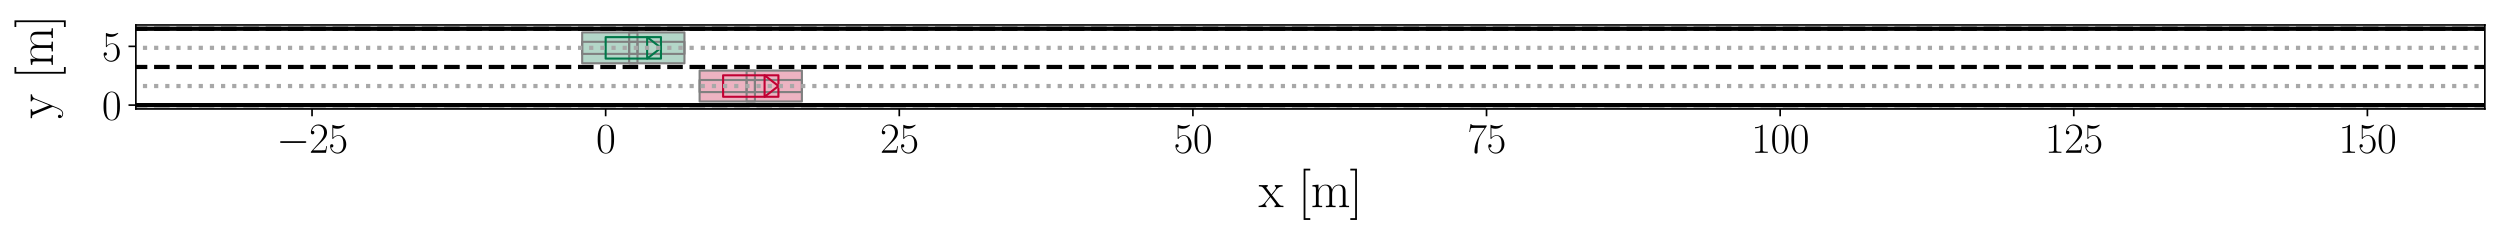 <?xml version="1.0" encoding="utf-8" standalone="no"?>
<!DOCTYPE svg PUBLIC "-//W3C//DTD SVG 1.1//EN"
  "http://www.w3.org/Graphics/SVG/1.1/DTD/svg11.dtd">
<svg height="111.534pt" version="1.1" viewBox="0 0 1187.749 111.534" width="1187.749pt" xmlns="http://www.w3.org/2000/svg" xmlns:xlink="http://www.w3.org/1999/xlink">
 <defs>
  <style type="text/css">*{stroke-linecap:butt;stroke-linejoin:round;}</style>
 </defs>
 <g id="figure_1">
  <g id="patch_1">
   <path d="M 0 111.534 
L 1187.749 111.534 
L 1187.749 0 
L 0 0 
z
" style="fill:#ffffff;"/>
  </g>
  <g id="axes_1">
   <g id="patch_2">
    <path d="M 64.549 51.752 
L 1180.549 51.752 
L 1180.549 11.855 
L 64.549 11.855 
z
" style="fill:#ffffff;"/>
   </g>
   <g id="patch_3">
    <path clip-path="url(#pc06e45515b)" d="M 325.185 30.065 
L 325.185 15.407 
L 276.589 15.407 
L 276.589 30.065 
z
" style="fill:#007749;opacity:0.3;"/>
   </g>
   <g id="patch_4">
    <path clip-path="url(#pc06e45515b)" d="M 302.865 15.407 
L 302.865 25.601 
L 276.589 25.601 
L 276.589 15.407 
z
" style="fill:none;stroke:#808080;stroke-linejoin:miter;"/>
   </g>
   <g id="patch_5">
    <path clip-path="url(#pc06e45515b)" d="M 325.185 15.407 
L 325.185 25.601 
L 298.909 25.601 
L 298.909 15.407 
z
" style="fill:none;stroke:#808080;stroke-linejoin:miter;"/>
   </g>
   <g id="patch_6">
    <path clip-path="url(#pc06e45515b)" d="M 302.865 19.871 
L 302.865 30.065 
L 276.589 30.065 
L 276.589 19.871 
z
" style="fill:none;stroke:#808080;stroke-linejoin:miter;"/>
   </g>
   <g id="patch_7">
    <path clip-path="url(#pc06e45515b)" d="M 325.185 19.871 
L 325.185 30.065 
L 298.909 30.065 
L 298.909 19.871 
z
" style="fill:none;stroke:#808080;stroke-linejoin:miter;"/>
   </g>
   <g id="patch_8">
    <path clip-path="url(#pc06e45515b)" d="M 380.985 48.2 
L 380.985 33.542 
L 332.389 33.542 
L 332.389 48.2 
z
" style="fill:#c10033;opacity:0.3;"/>
   </g>
   <g id="patch_9">
    <path clip-path="url(#pc06e45515b)" d="M 358.665 33.542 
L 358.665 43.736 
L 332.389 43.736 
L 332.389 33.542 
z
" style="fill:none;stroke:#808080;stroke-linejoin:miter;"/>
   </g>
   <g id="patch_10">
    <path clip-path="url(#pc06e45515b)" d="M 380.985 33.542 
L 380.985 43.736 
L 354.709 43.736 
L 354.709 33.542 
z
" style="fill:none;stroke:#808080;stroke-linejoin:miter;"/>
   </g>
   <g id="patch_11">
    <path clip-path="url(#pc06e45515b)" d="M 358.665 38.006 
L 358.665 48.2 
L 332.389 48.2 
L 332.389 38.006 
z
" style="fill:none;stroke:#808080;stroke-linejoin:miter;"/>
   </g>
   <g id="patch_12">
    <path clip-path="url(#pc06e45515b)" d="M 380.985 38.006 
L 380.985 48.2 
L 354.709 48.2 
L 354.709 38.006 
z
" style="fill:none;stroke:#808080;stroke-linejoin:miter;"/>
   </g>
   <g id="patch_13">
    <path clip-path="url(#pc06e45515b)" d="M 314.025 17.639 
L 314.025 27.833 
L 287.749 27.833 
L 287.749 17.639 
z
" style="fill:none;stroke:#007749;stroke-linejoin:miter;"/>
   </g>
   <g id="patch_14">
    <path clip-path="url(#pc06e45515b)" d="M 314.025 22.736 
L 307.456 17.639 
L 307.456 27.833 
z
" style="fill:none;stroke:#007749;stroke-linejoin:miter;"/>
   </g>
   <g id="patch_15">
    <path clip-path="url(#pc06e45515b)" d="M 369.825 35.774 
L 369.825 45.968 
L 343.549 45.968 
L 343.549 35.774 
z
" style="fill:none;stroke:#c10033;stroke-linejoin:miter;"/>
   </g>
   <g id="patch_16">
    <path clip-path="url(#pc06e45515b)" d="M 369.825 40.871 
L 363.256 35.774 
L 363.256 45.968 
z
" style="fill:none;stroke:#c10033;stroke-linejoin:miter;"/>
   </g>
   <g id="matplotlib.axis_1">
    <g id="xtick_1">
     <g id="line2d_1">
      <defs>
       <path d="M 0 0 
L 0 3.5 
" id="m199b257fd1" style="stroke:#000000;stroke-width:0.8;"/>
      </defs>
      <g>
       <use style="stroke:#000000;stroke-width:0.8;" x="148.249" xlink:href="#m199b257fd1" y="51.752"/>
      </g>
     </g>
     <g id="text_1">
      <!-- $\mathdefault{−25}$ -->
      <g transform="translate(131.362 72.589)scale(0.2 -0.2)">
       <defs>
        <path d="M 4218 1472 
C 4326 1472 4442 1472 4442 1600 
C 4442 1728 4326 1728 4218 1728 
L 755 1728 
C 646 1728 531 1728 531 1600 
C 531 1472 646 1472 755 1472 
L 4218 1472 
z
" id="CMSY10-0" transform="scale(0.016)"/>
        <path d="M 2669 989 
L 2554 989 
C 2490 536 2438 459 2413 420 
C 2381 369 1920 369 1830 369 
L 602 369 
C 832 619 1280 1072 1824 1597 
C 2214 1967 2669 2402 2669 3035 
C 2669 3790 2067 4224 1395 4224 
C 691 4224 262 3604 262 3030 
C 262 2780 448 2748 525 2748 
C 589 2748 781 2787 781 3010 
C 781 3207 614 3264 525 3264 
C 486 3264 448 3258 422 3245 
C 544 3790 915 4058 1306 4058 
C 1862 4058 2227 3617 2227 3035 
C 2227 2479 1901 2000 1536 1584 
L 262 146 
L 262 0 
L 2515 0 
L 2669 989 
z
" id="CMR17-32" transform="scale(0.016)"/>
        <path d="M 730 3692 
C 794 3666 1056 3584 1325 3584 
C 1920 3584 2246 3911 2432 4100 
C 2432 4157 2432 4192 2394 4192 
C 2387 4192 2374 4192 2323 4163 
C 2099 4058 1837 3973 1517 3973 
C 1325 3973 1037 3999 723 4139 
C 653 4171 640 4171 634 4171 
C 602 4171 595 4164 595 4037 
L 595 2203 
C 595 2089 595 2057 659 2057 
C 691 2057 704 2070 736 2114 
C 941 2401 1222 2522 1542 2522 
C 1766 2522 2246 2382 2246 1289 
C 2246 1085 2246 715 2054 421 
C 1894 159 1645 25 1370 25 
C 947 25 518 320 403 814 
C 429 807 480 795 506 795 
C 589 795 749 840 749 1038 
C 749 1210 627 1280 506 1280 
C 358 1280 262 1190 262 1011 
C 262 454 704 -128 1382 -128 
C 2042 -128 2669 440 2669 1264 
C 2669 2030 2170 2624 1549 2624 
C 1222 2624 947 2503 730 2274 
L 730 3692 
z
" id="CMR17-35" transform="scale(0.016)"/>
       </defs>
       <use transform="scale(0.996)" xlink:href="#CMSY10-0"/>
       <use transform="translate(77.487 0)scale(0.996)" xlink:href="#CMR17-32"/>
       <use transform="translate(123.178 0)scale(0.996)" xlink:href="#CMR17-35"/>
      </g>
     </g>
    </g>
    <g id="xtick_2">
     <g id="line2d_2">
      <g>
       <use style="stroke:#000000;stroke-width:0.8;" x="287.749" xlink:href="#m199b257fd1" y="51.752"/>
      </g>
     </g>
     <g id="text_2">
      <!-- $\mathdefault{0}$ -->
      <g transform="translate(283.18 72.589)scale(0.2 -0.2)">
       <defs>
        <path d="M 2688 2025 
C 2688 2416 2682 3080 2413 3591 
C 2176 4039 1798 4198 1466 4198 
C 1158 4198 768 4058 525 3597 
C 269 3118 243 2524 243 2025 
C 243 1661 250 1106 448 619 
C 723 -39 1216 -128 1466 -128 
C 1760 -128 2208 -7 2470 600 
C 2662 1042 2688 1559 2688 2025 
z
M 1466 -26 
C 1056 -26 813 325 723 812 
C 653 1188 653 1738 653 2096 
C 653 2588 653 2997 736 3387 
C 858 3929 1216 4096 1466 4096 
C 1728 4096 2067 3923 2189 3400 
C 2272 3036 2278 2607 2278 2096 
C 2278 1680 2278 1169 2202 792 
C 2067 95 1690 -26 1466 -26 
z
" id="CMR17-30" transform="scale(0.016)"/>
       </defs>
       <use transform="scale(0.996)" xlink:href="#CMR17-30"/>
      </g>
     </g>
    </g>
    <g id="xtick_3">
     <g id="line2d_3">
      <g>
       <use style="stroke:#000000;stroke-width:0.8;" x="427.249" xlink:href="#m199b257fd1" y="51.752"/>
      </g>
     </g>
     <g id="text_3">
      <!-- $\mathdefault{25}$ -->
      <g transform="translate(418.111 72.589)scale(0.2 -0.2)">
       <use transform="scale(0.996)" xlink:href="#CMR17-32"/>
       <use transform="translate(45.69 0)scale(0.996)" xlink:href="#CMR17-35"/>
      </g>
     </g>
    </g>
    <g id="xtick_4">
     <g id="line2d_4">
      <g>
       <use style="stroke:#000000;stroke-width:0.8;" x="566.749" xlink:href="#m199b257fd1" y="51.752"/>
      </g>
     </g>
     <g id="text_4">
      <!-- $\mathdefault{50}$ -->
      <g transform="translate(557.611 72.589)scale(0.2 -0.2)">
       <use transform="scale(0.996)" xlink:href="#CMR17-35"/>
       <use transform="translate(45.69 0)scale(0.996)" xlink:href="#CMR17-30"/>
      </g>
     </g>
    </g>
    <g id="xtick_5">
     <g id="line2d_5">
      <g>
       <use style="stroke:#000000;stroke-width:0.8;" x="706.249" xlink:href="#m199b257fd1" y="51.752"/>
      </g>
     </g>
     <g id="text_5">
      <!-- $\mathdefault{75}$ -->
      <g transform="translate(697.111 72.589)scale(0.2 -0.2)">
       <defs>
        <path d="M 2886 3941 
L 2886 4081 
L 1382 4081 
C 634 4081 621 4165 595 4288 
L 480 4288 
L 294 3094 
L 410 3094 
C 429 3215 474 3540 550 3661 
C 589 3712 1062 3712 1171 3712 
L 2579 3712 
L 1869 2661 
C 1395 1954 1069 999 1069 165 
C 1069 89 1069 -128 1299 -128 
C 1530 -128 1530 89 1530 171 
L 1530 465 
C 1530 1508 1709 2196 2003 2636 
L 2886 3941 
z
" id="CMR17-37" transform="scale(0.016)"/>
       </defs>
       <use transform="scale(0.996)" xlink:href="#CMR17-37"/>
       <use transform="translate(45.69 0)scale(0.996)" xlink:href="#CMR17-35"/>
      </g>
     </g>
    </g>
    <g id="xtick_6">
     <g id="line2d_6">
      <g>
       <use style="stroke:#000000;stroke-width:0.8;" x="845.749" xlink:href="#m199b257fd1" y="51.752"/>
      </g>
     </g>
     <g id="text_6">
      <!-- $\mathdefault{100}$ -->
      <g transform="translate(832.042 72.589)scale(0.2 -0.2)">
       <defs>
        <path d="M 1702 4058 
C 1702 4192 1696 4192 1606 4192 
C 1357 3916 979 3827 621 3827 
C 602 3827 570 3827 563 3808 
C 557 3795 557 3782 557 3648 
C 755 3648 1088 3686 1344 3839 
L 1344 461 
C 1344 236 1331 160 781 160 
L 589 160 
L 589 0 
C 896 0 1216 0 1523 0 
C 1830 0 2150 0 2458 0 
L 2458 160 
L 2266 160 
C 1715 160 1702 230 1702 458 
L 1702 4058 
z
" id="CMR17-31" transform="scale(0.016)"/>
       </defs>
       <use transform="scale(0.996)" xlink:href="#CMR17-31"/>
       <use transform="translate(45.69 0)scale(0.996)" xlink:href="#CMR17-30"/>
       <use transform="translate(91.381 0)scale(0.996)" xlink:href="#CMR17-30"/>
      </g>
     </g>
    </g>
    <g id="xtick_7">
     <g id="line2d_7">
      <g>
       <use style="stroke:#000000;stroke-width:0.8;" x="985.249" xlink:href="#m199b257fd1" y="51.752"/>
      </g>
     </g>
     <g id="text_7">
      <!-- $\mathdefault{125}$ -->
      <g transform="translate(971.542 72.589)scale(0.2 -0.2)">
       <use transform="scale(0.996)" xlink:href="#CMR17-31"/>
       <use transform="translate(45.69 0)scale(0.996)" xlink:href="#CMR17-32"/>
       <use transform="translate(91.381 0)scale(0.996)" xlink:href="#CMR17-35"/>
      </g>
     </g>
    </g>
    <g id="xtick_8">
     <g id="line2d_8">
      <g>
       <use style="stroke:#000000;stroke-width:0.8;" x="1124.749" xlink:href="#m199b257fd1" y="51.752"/>
      </g>
     </g>
     <g id="text_8">
      <!-- $\mathdefault{150}$ -->
      <g transform="translate(1111.042 72.589)scale(0.2 -0.2)">
       <use transform="scale(0.996)" xlink:href="#CMR17-31"/>
       <use transform="translate(45.69 0)scale(0.996)" xlink:href="#CMR17-35"/>
       <use transform="translate(91.381 0)scale(0.996)" xlink:href="#CMR17-30"/>
      </g>
     </g>
    </g>
    <g id="text_9">
     <!-- x [m] -->
     <g transform="translate(597.945 98.376)scale(0.24 -0.24)">
      <defs>
       <path d="M 1664 1477 
C 1856 1726 2074 2006 2253 2216 
C 2464 2458 2707 2560 2989 2560 
L 2989 2726 
C 2880 2726 2656 2726 2541 2726 
C 2368 2726 2170 2726 2022 2732 
L 2022 2566 
C 2112 2553 2163 2489 2163 2400 
C 2163 2285 2099 2215 2067 2171 
L 1594 1573 
L 1030 2306 
C 973 2376 973 2388 973 2420 
C 973 2497 1037 2560 1146 2560 
L 1146 2732 
C 992 2726 717 2726 557 2726 
C 384 2726 179 2726 38 2732 
L 38 2560 
C 384 2560 461 2534 614 2343 
L 1350 1395 
C 1363 1382 1395 1344 1395 1325 
C 1395 1299 838 619 768 530 
C 480 185 179 160 6 160 
L 6 0 
C 115 0 339 0 454 0 
C 582 0 864 0 979 -6 
L 979 160 
C 941 166 838 179 838 325 
C 838 440 890 510 947 586 
L 1478 1236 
L 2035 512 
C 2086 442 2163 346 2163 301 
C 2163 211 2086 160 1984 160 
L 1984 -6 
C 2138 0 2413 0 2573 0 
C 2746 0 2950 0 3091 -6 
L 3091 160 
C 2771 160 2675 172 2522 370 
L 1664 1477 
z
" id="CMR17-78" transform="scale(0.016)"/>
       <path d="M 1504 -1600 
L 1504 -1377 
L 902 -1377 
L 902 4544 
L 1504 4544 
L 1504 4767 
L 678 4767 
L 678 -1600 
L 1504 -1600 
z
" id="CMR17-5b" transform="scale(0.016)"/>
       <path d="M 4326 1933 
C 4326 2252 4269 2790 3507 2790 
C 3072 2790 2771 2496 2656 2151 
L 2650 2151 
C 2573 2676 2195 2790 1837 2790 
C 1331 2790 1069 2400 973 2144 
L 966 2144 
L 966 2790 
L 211 2720 
L 211 2554 
C 589 2554 646 2515 646 2208 
L 646 428 
C 646 184 621 153 211 153 
L 211 -13 
C 365 0 646 0 813 0 
C 979 0 1267 0 1421 -13 
L 1421 153 
C 1011 153 986 178 986 428 
L 986 1658 
C 986 2247 1344 2688 1792 2688 
C 2266 2688 2317 2266 2317 1958 
L 2317 428 
C 2317 184 2291 153 1882 153 
L 1882 -13 
C 2035 0 2317 0 2483 0 
C 2650 0 2938 0 3091 -13 
L 3091 153 
C 2682 153 2656 178 2656 428 
L 2656 1658 
C 2656 2247 3014 2688 3462 2688 
C 3936 2688 3987 2266 3987 1958 
L 3987 428 
C 3987 184 3962 153 3552 153 
L 3552 -13 
C 3706 0 3987 0 4154 0 
C 4320 0 4608 0 4762 -13 
L 4762 153 
C 4352 153 4326 178 4326 428 
L 4326 1933 
z
" id="CMR17-6d" transform="scale(0.016)"/>
       <path d="M 915 4767 
L 90 4767 
L 90 4544 
L 691 4544 
L 691 -1377 
L 90 -1377 
L 90 -1600 
L 915 -1600 
L 915 4767 
z
" id="CMR17-5d" transform="scale(0.016)"/>
      </defs>
      <use transform="scale(0.996)" xlink:href="#CMR17-78"/>
      <use transform="translate(78.369 0)scale(0.996)" xlink:href="#CMR17-5b"/>
      <use transform="translate(103.24 0)scale(0.996)" xlink:href="#CMR17-6d"/>
      <use transform="translate(180.16 0)scale(0.996)" xlink:href="#CMR17-5d"/>
     </g>
    </g>
   </g>
   <g id="matplotlib.axis_2">
    <g id="ytick_1">
     <g id="line2d_9">
      <defs>
       <path d="M 0 0 
L -3.5 0 
" id="mf6511510ad" style="stroke:#000000;stroke-width:0.8;"/>
      </defs>
      <g>
       <use style="stroke:#000000;stroke-width:0.8;" x="64.549" xlink:href="#mf6511510ad" y="49.939"/>
      </g>
     </g>
     <g id="text_10">
      <!-- $\mathdefault{0}$ -->
      <g transform="translate(48.411 56.857)scale(0.2 -0.2)">
       <use transform="scale(0.996)" xlink:href="#CMR17-30"/>
      </g>
     </g>
    </g>
    <g id="ytick_2">
     <g id="line2d_10">
      <g>
       <use style="stroke:#000000;stroke-width:0.8;" x="64.549" xlink:href="#mf6511510ad" y="22.039"/>
      </g>
     </g>
     <g id="text_11">
      <!-- $\mathdefault{5}$ -->
      <g transform="translate(48.411 28.957)scale(0.2 -0.2)">
       <use transform="scale(0.996)" xlink:href="#CMR17-35"/>
      </g>
     </g>
    </g>
    <g id="text_12">
     <!-- y [m] -->
     <g transform="translate(25.111 56.407)rotate(-90)scale(0.24 -0.24)">
      <defs>
       <path d="M 2496 2197 
C 2656 2586 2944 2586 3034 2586 
L 3034 2752 
C 2912 2752 2752 2752 2630 2752 
C 2496 2752 2285 2752 2157 2758 
L 2157 2592 
C 2400 2573 2406 2394 2406 2343 
C 2406 2280 2394 2248 2362 2171 
L 1664 449 
L 902 2306 
C 870 2382 870 2426 870 2433 
C 870 2573 1018 2586 1171 2586 
L 1171 2758 
C 1018 2752 742 2752 582 2752 
C 410 2752 205 2752 64 2758 
L 64 2586 
C 410 2586 448 2554 531 2350 
L 1485 15 
C 1197 -738 1030 -1178 627 -1178 
C 557 -1178 397 -1159 282 -1044 
C 429 -1031 493 -942 493 -833 
C 493 -725 416 -629 288 -629 
C 147 -629 77 -725 77 -840 
C 77 -1095 339 -1280 627 -1280 
C 998 -1280 1229 -922 1357 -604 
L 2496 2197 
z
" id="CMR17-79" transform="scale(0.016)"/>
      </defs>
      <use transform="scale(0.996)" xlink:href="#CMR17-79"/>
      <use transform="translate(78.369 0)scale(0.996)" xlink:href="#CMR17-5b"/>
      <use transform="translate(103.24 0)scale(0.996)" xlink:href="#CMR17-6d"/>
      <use transform="translate(180.16 0)scale(0.996)" xlink:href="#CMR17-5d"/>
     </g>
    </g>
   </g>
   <g id="line2d_11">
    <path clip-path="url(#pc06e45515b)" d="M -1 49.939 
L 1188.749 49.939 
" style="fill:none;stroke:#000000;stroke-linecap:square;stroke-width:2;"/>
   </g>
   <g id="line2d_12">
    <path clip-path="url(#pc06e45515b)" d="M -1 13.669 
L 1188.749 13.669 
" style="fill:none;stroke:#000000;stroke-linecap:square;stroke-width:2;"/>
   </g>
   <g id="line2d_13">
    <path clip-path="url(#pc06e45515b)" d="M -1 49.939 
L 1188.749 49.939 
" style="fill:none;stroke:#000000;stroke-dasharray:7.4,3.2;stroke-dashoffset:0;stroke-width:2;"/>
   </g>
   <g id="line2d_14">
    <path clip-path="url(#pc06e45515b)" d="M -1 31.804 
L 1188.749 31.804 
" style="fill:none;stroke:#000000;stroke-dasharray:7.4,3.2;stroke-dashoffset:0;stroke-width:2;"/>
   </g>
   <g id="line2d_15">
    <path clip-path="url(#pc06e45515b)" d="M -1 40.871 
L 1188.749 40.871 
" style="fill:none;stroke:#a8a8a8;stroke-dasharray:2,3.3;stroke-dashoffset:0;stroke-width:2;"/>
   </g>
   <g id="line2d_16">
    <path clip-path="url(#pc06e45515b)" d="M -1 13.669 
L 1188.749 13.669 
" style="fill:none;stroke:#000000;stroke-dasharray:7.4,3.2;stroke-dashoffset:0;stroke-width:2;"/>
   </g>
   <g id="line2d_17">
    <path clip-path="url(#pc06e45515b)" d="M -1 22.736 
L 1188.749 22.736 
" style="fill:none;stroke:#a8a8a8;stroke-dasharray:2,3.3;stroke-dashoffset:0;stroke-width:2;"/>
   </g>
   <g id="patch_17">
    <path d="M 64.549 51.752 
L 64.549 11.855 
" style="fill:none;stroke:#000000;stroke-linecap:square;stroke-linejoin:miter;stroke-width:0.8;"/>
   </g>
   <g id="patch_18">
    <path d="M 1180.549 51.752 
L 1180.549 11.855 
" style="fill:none;stroke:#000000;stroke-linecap:square;stroke-linejoin:miter;stroke-width:0.8;"/>
   </g>
   <g id="patch_19">
    <path d="M 64.549 51.752 
L 1180.549 51.752 
" style="fill:none;stroke:#000000;stroke-linecap:square;stroke-linejoin:miter;stroke-width:0.8;"/>
   </g>
   <g id="patch_20">
    <path d="M 64.549 11.855 
L 1180.549 11.855 
" style="fill:none;stroke:#000000;stroke-linecap:square;stroke-linejoin:miter;stroke-width:0.8;"/>
   </g>
  </g>
 </g>
 <defs>
  <clipPath id="pc06e45515b">
   <rect height="39.897" width="1116" x="64.549" y="11.855"/>
  </clipPath>
 </defs>
</svg>
